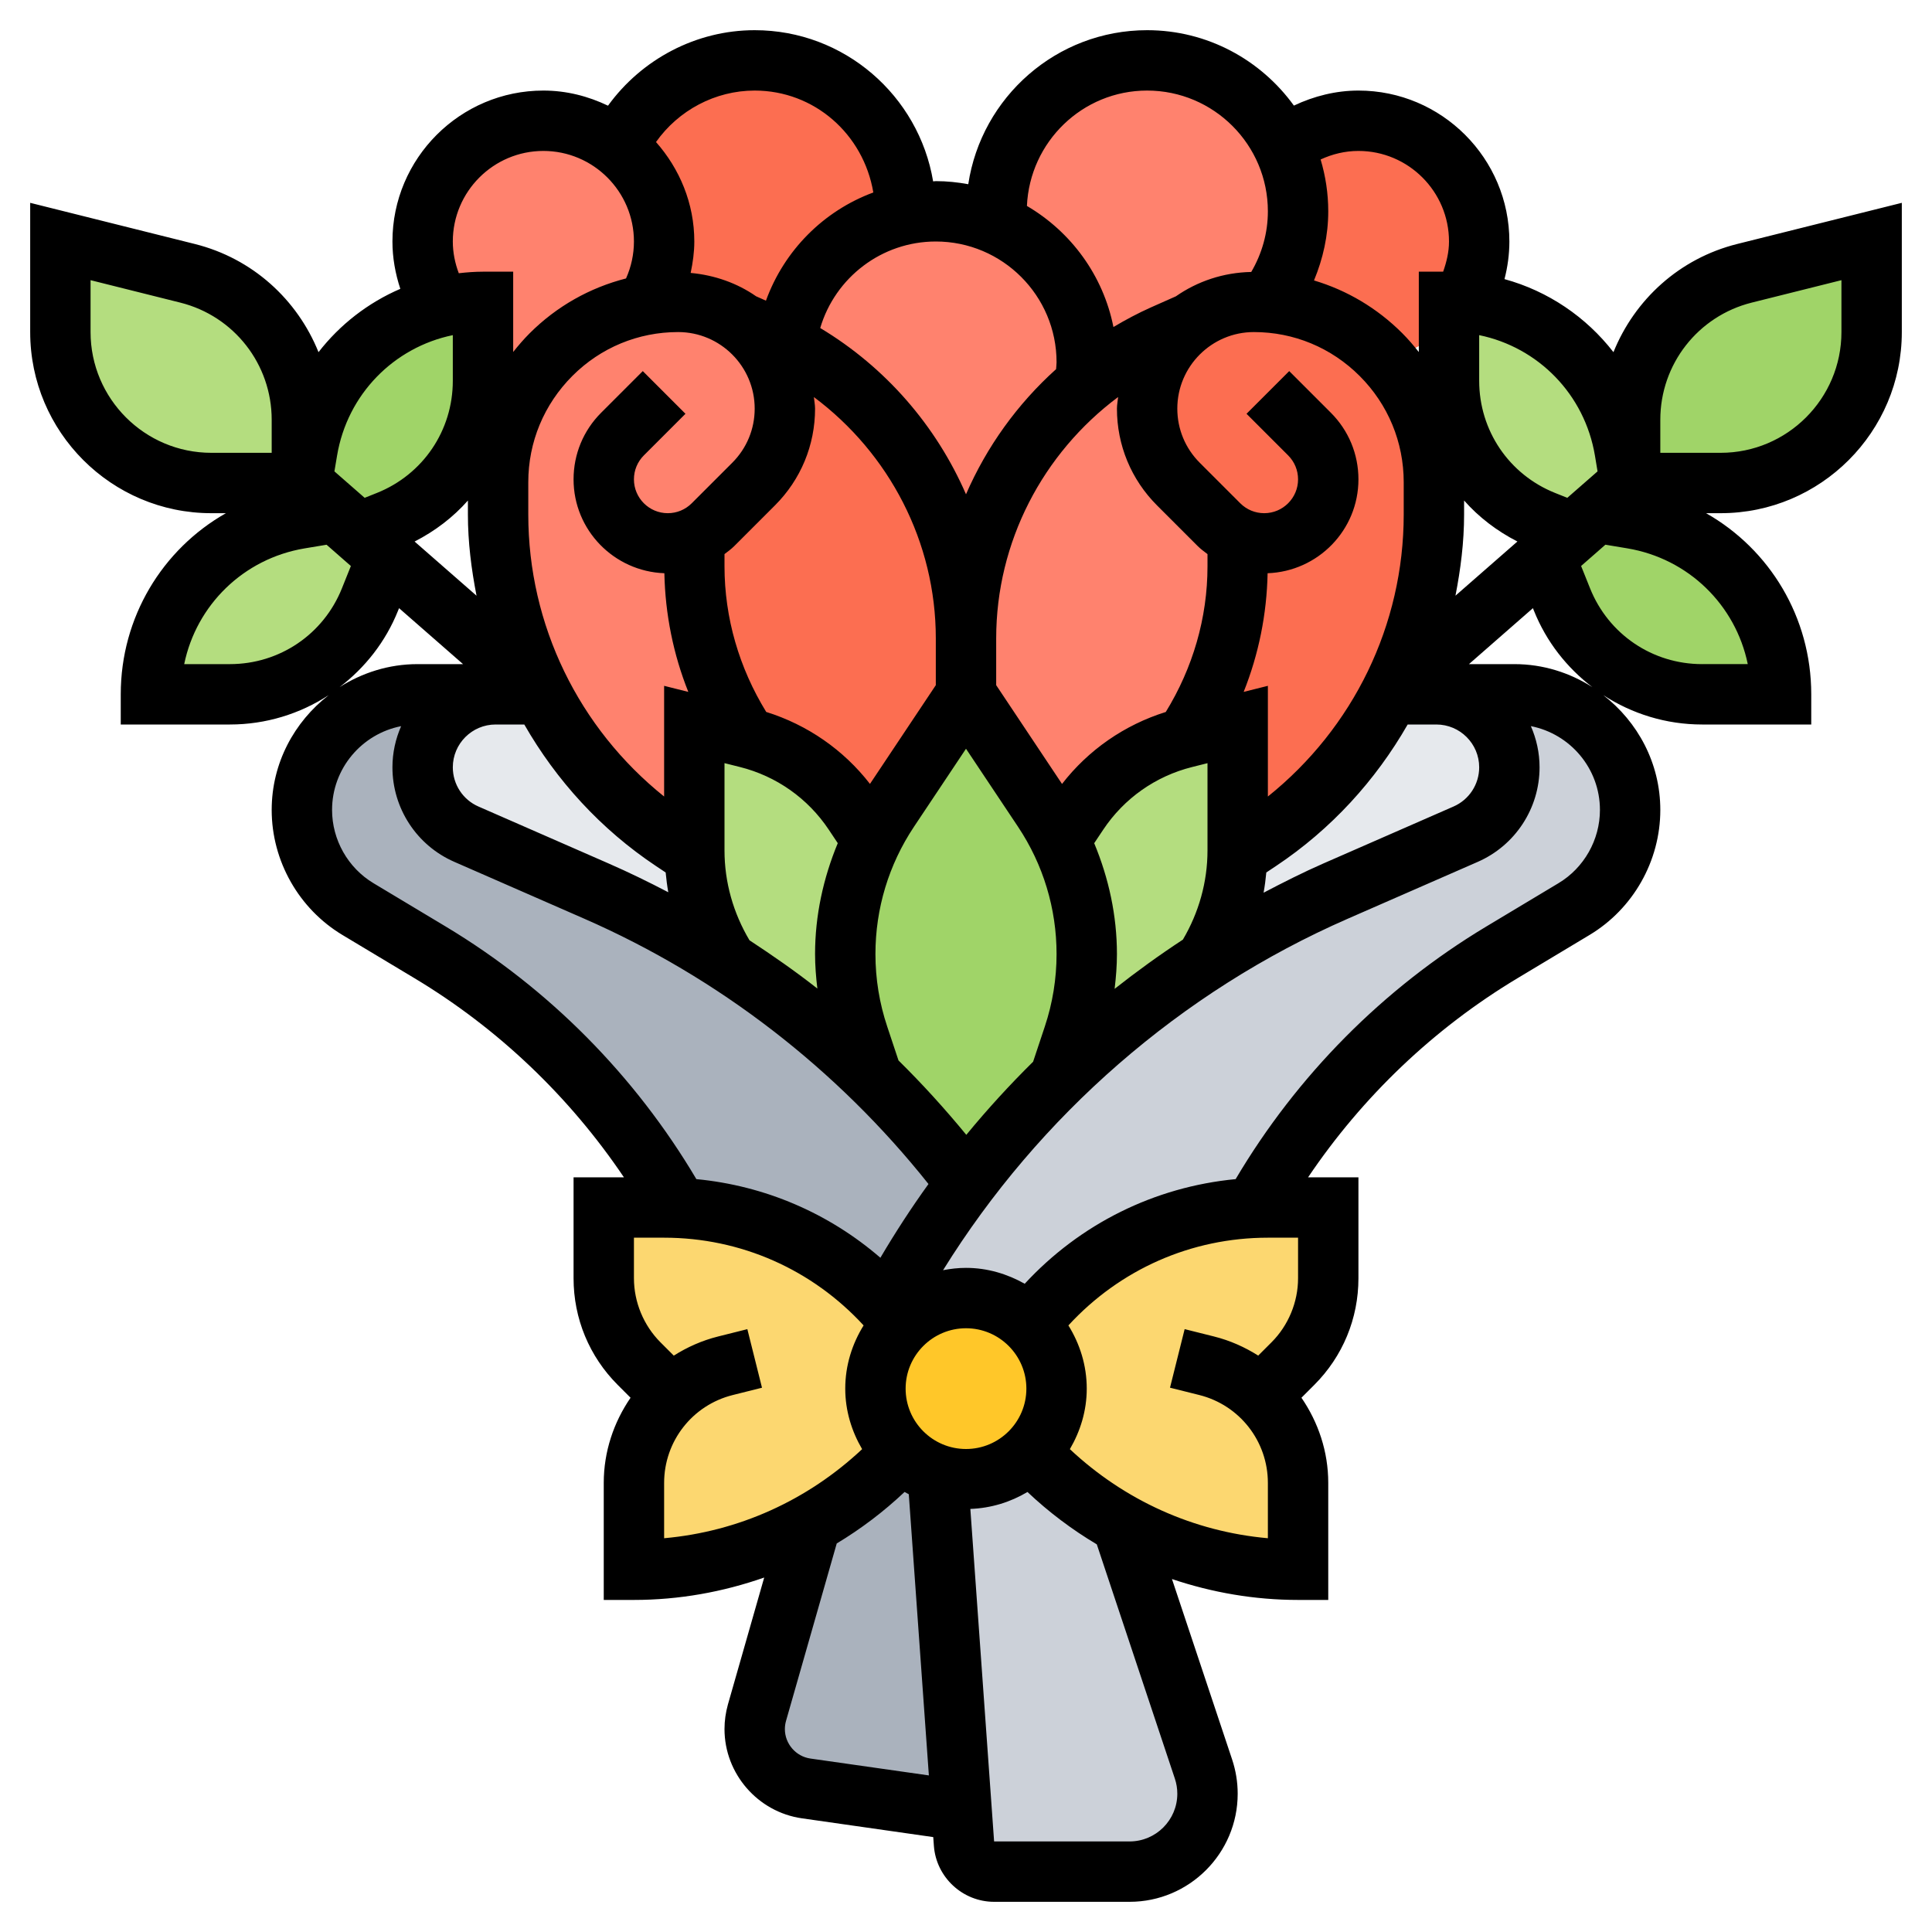 <svg id="_x33_0"  enable-background="new 0 0 64 64"  viewBox="0 0 64 64"  xmlns="http://www.w3.org/2000/svg"><g><g><g><path d="m33.02 7.42c1.75.78 2.98 2.54 2.98 4.58 0 .24-.02.47-.05.7-2.46 2.06-3.95 5.13-3.95 8.45 0-4.14-2.32-7.9-5.96-9.78.27-2.13 1.88-3.85 3.96-4.27.32-.07.66-.1 1-.1.72 0 1.4.15 2.02.42z" fill="#ff826e"/></g><g><circle cx="45" cy="8" fill="#fc6e51" r="4"/></g><g><circle cx="18" cy="8" fill="#ff826e" r="4"/></g><g><path d="m38.53 11.1c-.94.42-1.81.96-2.58 1.6.03-.23.05-.46.05-.7 0-2.04-1.23-3.8-2.98-4.58-.01-.14-.02-.28-.02-.42 0-2.76 2.24-5 5-5 1.99 0 3.72 1.17 4.52 2.86.31.65.48 1.37.48 2.14 0 1.13-.38 2.18-1.01 3.02-.15-.01-.3-.02-.45-.02-.79 0-1.52.26-2.11.71l-.01-.01z" fill="#ff826e"/></g><g><path d="m30 7.1c-2.08.42-3.69 2.14-3.96 4.27-.19-.09-.38-.18-.57-.27l-.89-.4-.01.01c-.59-.45-1.32-.71-2.11-.71l-1.05.1v-.01c.37-.6.59-1.32.59-2.09 0-1.27-.59-2.41-1.52-3.14.8-1.69 2.52-2.86 4.52-2.86 2.76 0 5 2.24 5 5z" fill="#fc6e51"/></g><g><path d="m32 21.15v1.85l-2.56 3.83c-.21.32-.4.65-.56.99l-.59-.89c-.83-1.24-2.09-2.13-3.54-2.49l-.04-.01c-1.11-1.67-1.71-3.64-1.71-5.67v-.95c.23-.1.44-.25.62-.43l1.34-1.34c.67-.67 1.04-1.57 1.04-2.5 0-.98-.4-1.86-1.04-2.5-.12-.13-.25-.24-.39-.33l.01-.01.89.4c.19.09.38.18.57.27 3.64 1.88 5.96 5.64 5.96 9.78z" fill="#fc6e51"/></g><g><path d="m41.71 27.86-.71.47h-.01c.01-.05.01-.11.01-.16v-4.17l-1.71.43c1.11-1.67 1.71-3.64 1.71-5.67v-.95c-.23-.1-.44-.25-.62-.43l-1.34-1.34c-.67-.67-1.04-1.57-1.04-2.5 0-.98.4-1.86 1.04-2.5.12-.12.25-.23.39-.33.59-.45 1.32-.71 2.11-.71.15 0 .3.01.45.02 1.41.1 2.75.72 3.75 1.72l.01.01c1.12 1.12 1.75 2.64 1.75 4.22v1.07c0 2.08-.49 4.08-1.4 5.87-.01.03-.03.06-.05.09-.99 1.93-2.47 3.62-4.34 4.86z" fill="#fc6e51"/></g><g><path d="m38.53 11.1.89-.4.01.01c-.14.1-.27.21-.39.33-.64.64-1.04 1.52-1.04 2.5 0 .93.37 1.83 1.04 2.5l1.34 1.34c.18.18.39.33.62.43v.95c0 2.03-.6 4-1.71 5.67l-.04.01c-1.45.36-2.71 1.25-3.54 2.49l-.59.89c-.16-.34-.35-.67-.56-.99l-2.56-3.83v-1.85c0-3.32 1.49-6.39 3.95-8.45.77-.64 1.64-1.18 2.58-1.6z" fill="#ff826e"/></g><g><path d="m23 24v4.17c0 .05 0 .11.01.16h-.01l-.71-.47c-1.87-1.24-3.35-2.93-4.34-4.86-.02-.03-.04-.06-.05-.09-.91-1.79-1.4-3.8-1.4-5.87v-1.07c0-1.58.63-3.1 1.75-4.22l.01-.01c.86-.86 1.96-1.43 3.15-1.64l1.05-.1c.79 0 1.52.26 2.11.71.14.09.27.2.39.33.64.64 1.04 1.52 1.04 2.5 0 .93-.37 1.83-1.04 2.5l-1.34 1.34c-.18.18-.39.33-.62.43v.95c0 2.03.6 4 1.71 5.67z" fill="#ff826e"/></g><g><path d="m10 13.9v2.1h-3c-2.76 0-5-2.24-5-5v-3l4.21 1.05c2.23.56 3.79 2.56 3.79 4.85z" fill="#b4dd7f"/></g><g><path d="m11.88 17.65.93.81-.55 1.4c-.76 1.9-2.6 3.14-4.65 3.14h-2.61c0-1.44.52-2.78 1.4-3.82.88-1.03 2.11-1.76 3.53-2l1.19-.2z" fill="#b4dd7f"/></g><g><path d="m54 16-1.12.98-.76.67-.98-.39c-1.9-.76-3.14-2.6-3.14-4.65v-2.61c.15 0 .3.01.45.02 1.27.09 2.44.59 3.37 1.38 1.03.88 1.76 2.11 2 3.53z" fill="#b4dd7f"/></g><g><path d="m16 12.61c0 2.05-1.24 3.89-3.14 4.65l-.98.39-.76-.67-1.12-.98.18-1.07c.24-1.42.97-2.65 2-3.53.03-.02.05-.04 2.45-1.23.44-.11.9-.17 1.37-.17z" fill="#a0d468"/></g><g><path d="m57 16h-3v-2.1c0-2.29 1.56-4.29 3.79-4.85l4.21-1.05v3c0 2.76-2.24 5-5 5z" fill="#a0d468"/></g><g><path d="m54.07 17.18c1.42.24 2.65.97 3.53 2 .88 1.04 1.4 2.38 1.4 3.82h-2.61c-2.05 0-3.89-1.24-4.65-3.14l-.55-1.4.93-.81.76-.67z" fill="#a0d468"/></g><g><path d="m36 31.6c0 .93-.15 1.85-.44 2.72l-.44 1.32.01.01c-1.13 1.08-2.18 2.26-3.13 3.52-.95-1.25-1.99-2.43-3.12-3.52l-.44-1.33c-.29-.87-.44-1.79-.44-2.72 0-1.31.3-2.61.88-3.78.16-.34.35-.67.56-.99l2.56-3.83 2.56 3.83c.21.32.4.65.56.99.58 1.17.88 2.47.88 3.78z" fill="#a0d468"/></g><g><path d="m39.94 31.82c-1.73 1.11-3.34 2.39-4.81 3.83l-.01-.01.44-1.32c.29-.87.44-1.79.44-2.72 0-1.31-.3-2.61-.88-3.78l.59-.89c.83-1.24 2.09-2.13 3.54-2.49l.04-.01 1.71-.43v4.17c0 .05 0 .11-.01.16-.02 1.24-.39 2.45-1.05 3.49z" fill="#b4dd7f"/></g><g><path d="m28.29 26.93.59.89c-.58 1.17-.88 2.47-.88 3.78 0 .93.15 1.85.44 2.72l.44 1.33c-1.47-1.44-3.09-2.72-4.82-3.83-.66-1.04-1.03-2.25-1.05-3.49-.01-.05-.01-.11-.01-.16v-4.17l1.71.43.04.01c1.45.36 2.71 1.25 3.54 2.49z" fill="#b4dd7f"/></g><g><path d="m23 28.33h.01c.02 1.24.39 2.45 1.05 3.49-1.36-.87-2.8-1.64-4.3-2.3l-4.31-1.89c-.88-.38-1.45-1.25-1.45-2.21 0-.67.27-1.28.71-1.71.43-.44 1.04-.71 1.71-.71h1.53c.99 1.93 2.47 3.62 4.34 4.86z" fill="#e6e9ed"/></g><g><path d="m47.58 23c.67 0 1.28.27 1.71.71.44.43.71 1.04.71 1.71 0 .96-.57 1.83-1.45 2.21l-4.31 1.89c-1.5.66-2.94 1.43-4.3 2.3.66-1.04 1.03-2.25 1.05-3.49h.01l.71-.47c1.87-1.24 3.35-2.93 4.34-4.86z" fill="#e6e9ed"/></g><g><path d="m31.06 48.85.79 11.13-5.15-.74c-.97-.14-1.7-.97-1.7-1.96 0-.19.03-.37.08-.55l1.78-6.25c.98-.54 1.88-1.22 2.68-2.02l.34-.34c.33.33.73.58 1.18.72z" fill="#aab2bd"/></g><g><path d="m32 39.17c-.97 1.28-1.85 2.65-2.62 4.08-1.78-1.94-4.26-3.11-6.9-3.23v-.01c-1.96-3.48-4.8-6.4-8.23-8.46l-2.39-1.43c-1.15-.7-1.86-1.94-1.86-3.29 0-1.05.43-2.01 1.12-2.71.7-.69 1.66-1.12 2.71-1.12h2.59c-.67 0-1.28.27-1.71.71-.44.43-.71 1.04-.71 1.71 0 .96.57 1.83 1.45 2.21l4.31 1.89c1.5.66 2.94 1.43 4.3 2.3 1.73 1.11 3.35 2.39 4.82 3.83 1.13 1.09 2.17 2.27 3.12 3.52z" fill="#aab2bd"/></g><g><path d="m31.06 48.84c.29.11.61.16.94.16.83 0 1.58-.34 2.12-.88l.34.34c.81.81 1.72 1.5 2.71 2.04l2.7 8.1c.09.27.13.54.13.82 0 1.42-1.16 2.58-2.58 2.58h-4.49c-.52 0-.96-.41-1-.93l-.08-1.09-.79-11.13z" fill="#ccd1d9"/></g><g><path d="m32 43c-.82 0-1.56.33-2.1.86-.16-.21-.34-.41-.52-.61.77-1.43 1.65-2.8 2.62-4.08.95-1.26 2-2.44 3.13-3.52 1.47-1.44 3.08-2.72 4.81-3.83 1.36-.87 2.8-1.64 4.3-2.3l4.31-1.89c.88-.38 1.45-1.25 1.45-2.21 0-.67-.27-1.28-.71-1.71-.43-.44-1.04-.71-1.71-.71h2.59c1.05 0 2.01.43 2.71 1.12.69.7 1.12 1.66 1.12 2.71 0 1.35-.71 2.59-1.86 3.29l-2.39 1.43c-3.43 2.06-6.27 4.98-8.23 8.46v.01c-2.91.13-5.62 1.54-7.42 3.84-.54-.53-1.28-.86-2.1-.86z" fill="#ccd1d9"/></g><g><path d="m29.38 43.25c.18.2.36.4.52.61-.56.54-.9 1.3-.9 2.14 0 .83.34 1.58.88 2.12l-.34.34c-.8.8-1.7 1.48-2.68 2.02-.4.22-.81.42-1.24.6-1.45.6-3.02.92-4.62.92v-2.88c0-1.12.47-2.15 1.24-2.88l-.01-.01-1.06-1.06c-.75-.75-1.17-1.77-1.17-2.83v-2.34h2c.16 0 .32 0 .48.02 2.64.12 5.12 1.29 6.9 3.23z" fill="#fcd770"/></g><g><path d="m41.77 46.24c.77.74 1.23 1.77 1.23 2.88v2.88c-2.06 0-4.06-.53-5.83-1.5-.99-.54-1.9-1.23-2.71-2.04l-.34-.34c.54-.54.88-1.29.88-2.12 0-.84-.34-1.6-.9-2.14 1.8-2.3 4.51-3.71 7.42-3.84.16-.02.32-.02.48-.02h2v2.34c0 1.06-.42 2.08-1.17 2.83l-1.06 1.06z" fill="#fcd770"/></g><g><path d="m34.12 48.12c-.54.54-1.29.88-2.12.88-.33 0-.65-.05-.94-.16-.45-.14-.85-.39-1.18-.72-.54-.54-.88-1.29-.88-2.12 0-.84.34-1.6.9-2.14.54-.53 1.28-.86 2.1-.86s1.56.33 2.1.86c.56.54.9 1.3.9 2.14 0 .83-.34 1.58-.88 2.12z" fill="#ffc729"/></g></g><path d="m57.544 8.083c-1.91.478-3.394 1.842-4.096 3.583-.903-1.164-2.162-2.023-3.61-2.42.105-.405.162-.824.162-1.246 0-2.757-2.243-5-5-5-.743 0-1.472.182-2.138.498-1.091-1.51-2.861-2.498-4.862-2.498-3.003 0-5.49 2.219-5.925 5.102-.35-.064-.708-.102-1.075-.102-.03 0-.059.008-.089.008-.475-2.837-2.941-5.008-5.911-5.008-1.938 0-3.742.959-4.859 2.501-.651-.312-1.372-.501-2.141-.501-2.757 0-5 2.243-5 5 0 .538.095 1.065.261 1.568-1.069.461-2 1.183-2.71 2.098-.701-1.741-2.185-3.105-4.095-3.583l-5.456-1.364v4.281c0 3.309 2.691 6 6 6h.484c-2.107 1.195-3.484 3.448-3.484 6v1h3.615c1.196 0 2.322-.354 3.273-.972-1.14.884-1.888 2.252-1.888 3.803 0 1.688.899 3.275 2.345 4.142l2.388 1.433c2.77 1.662 5.136 3.924 6.935 6.594h-1.668v3.343c0 1.335.52 2.591 1.464 3.535l.424.424c-.556.811-.888 1.78-.888 2.821v3.877h1c1.494 0 2.944-.263 4.315-.742l-1.201 4.202c-.075.268-.114.542-.114.818 0 1.477 1.102 2.747 2.563 2.956l4.352.622.021.288c.075 1.04.951 1.856 1.995 1.856h4.488c1.975 0 3.581-1.606 3.581-3.581 0-.385-.062-.765-.184-1.133l-1.993-5.978c1.33.447 2.733.692 4.177.692h1v-3.877c0-1.041-.332-2.01-.888-2.821l.424-.424c.944-.944 1.464-2.199 1.464-3.535v-3.343h-1.668c1.799-2.67 4.165-4.932 6.935-6.594l2.387-1.433c1.447-.867 2.346-2.454 2.346-4.142 0-1.551-.748-2.919-1.888-3.803.952.618 2.078.972 3.273.972h3.615v-1c0-2.552-1.377-4.805-3.484-6h.484c3.309 0 6-2.691 6-6v-4.281zm-4.709 7.014.086.518-1.002.876-.406-.162c-1.526-.611-2.513-2.069-2.513-3.714v-1.513c1.952.401 3.496 1.958 3.835 3.995zm-3.835 10.321c0 .563-.333 1.073-.85 1.299l-4.308 1.885c-.676.296-1.333.629-1.984.97.04-.222.069-.445.09-.67l.317-.211c1.835-1.222 3.305-2.841 4.366-4.691h.95c.783 0 1.419.636 1.419 1.418zm-15 20.582c0 1.103-.897 2-2 2s-2-.897-2-2 .897-2 2-2 2 .897 2 2zm-1.99-8.407c-.707-.861-1.455-1.684-2.246-2.464l-.373-1.121c-.26-.776-.391-1.585-.391-2.404 0-1.505.441-2.963 1.276-4.216l1.724-2.585 1.724 2.585c.835 1.253 1.276 2.711 1.276 4.216 0 .819-.131 1.628-.39 2.404l-.387 1.163c-.779.769-1.517 1.576-2.213 2.422zm-18.276-19.654c.68-.348 1.278-.805 1.766-1.358v.462c0 .916.114 1.812.286 2.691zm8.73-6.939c1.398 0 2.536 1.138 2.536 2.536 0 .677-.264 1.314-.743 1.793l-1.343 1.343c-.212.211-.493.328-.793.328-.618 0-1.121-.503-1.121-1.121 0-.3.117-.581.328-.793l1.379-1.379-1.414-1.414-1.379 1.379c-.589.589-.914 1.373-.914 2.207 0 1.683 1.34 3.049 3.008 3.11.028 1.358.296 2.685.793 3.931l-.801-.201v3.667c-2.827-2.267-4.5-5.678-4.5-9.344v-1.067c0-1.329.518-2.578 1.464-3.525.935-.935 2.178-1.45 3.5-1.45zm14.575 2.152c-.011.129-.039.252-.039.384 0 1.211.472 2.351 1.329 3.207l1.343 1.343c.102.102.216.184.328.27v.402c0 1.715-.488 3.371-1.382 4.827-1.366.427-2.562 1.255-3.437 2.384l-2.181-3.272v-1.549c0-3.195 1.544-6.133 4.039-7.996zm4.497-2.152c1.322 0 2.565.515 3.507 1.457.939.94 1.457 2.189 1.457 3.518v1.067c0 3.665-1.673 7.077-4.5 9.344v-3.667l-.802.201c.497-1.246.766-2.573.793-3.931 1.669-.061 3.009-1.427 3.009-3.11 0-.834-.325-1.618-.914-2.207l-1.379-1.379-1.414 1.414 1.379 1.379c.211.212.328.493.328.793 0 .618-.503 1.121-1.121 1.121-.3 0-.581-.117-.793-.328l-1.343-1.343c-.479-.479-.743-1.116-.743-1.793 0-1.398 1.138-2.536 2.536-2.536zm-10.536 11.697-2.181 3.271c-.875-1.129-2.071-1.957-3.437-2.384-.894-1.456-1.382-3.112-1.382-4.827v-.402c.112-.086.227-.168.328-.27l1.343-1.343c.857-.856 1.329-1.995 1.329-3.206 0-.131-.028-.255-.039-.383 2.495 1.862 4.039 4.8 4.039 7.995zm-14.582 1.303h.95c1.061 1.85 2.531 3.469 4.366 4.691l.317.211c.021.22.048.438.087.655-.649-.339-1.308-.661-1.981-.955l-4.308-1.885c-.516-.225-.849-.735-.849-1.299 0-.782.636-1.418 1.418-1.418zm8.41 7.148c-.537-.901-.828-1.924-.828-2.977v-2.891l.507.127c1.209.302 2.256 1.04 2.947 2.077l.298.447c-.481 1.161-.752 2.4-.752 3.673 0 .384.031.764.076 1.143-.723-.569-1.479-1.094-2.248-1.599zm11.419-3.216.298-.447c.691-1.038 1.738-1.775 2.948-2.077l.507-.127v2.891c0 1.044-.287 2.059-.816 2.955-.778.51-1.531 1.055-2.261 1.63.046-.382.077-.766.077-1.153 0-1.273-.271-2.512-.753-3.672zm12.253-10.89v-.462c.488.553 1.086 1.01 1.766 1.358l-2.052 1.795c.172-.879.286-1.775.286-2.691zm-3.5-12.042c1.654 0 3 1.346 3 3 0 .345-.08.678-.194 1h-.806v2.662c-.171-.217-.352-.428-.55-.626-.828-.828-1.829-1.42-2.922-1.746.299-.721.472-1.489.472-2.29 0-.597-.09-1.172-.253-1.717.39-.18.811-.283 1.253-.283zm-7-2c2.206 0 4 1.794 4 4 0 .717-.195 1.401-.551 2.009-.926.018-1.784.311-2.496.807l-.827.367c-.431.192-.843.413-1.242.65-.339-1.71-1.408-3.157-2.866-4.011.095-2.121 1.837-3.822 3.982-3.822zm-3 9c0 .078-.012.152-.016.229-1.283 1.154-2.299 2.569-2.984 4.145-.987-2.27-2.663-4.208-4.829-5.508.493-1.67 2.036-2.866 3.829-2.866 2.206 0 4 1.794 4 4zm-10-9c1.971 0 3.603 1.436 3.93 3.376-1.644.607-2.952 1.917-3.557 3.584l-.326-.145c-.626-.436-1.369-.7-2.168-.774.072-.341.121-.688.121-1.041 0-1.267-.489-2.412-1.269-3.295.742-1.05 1.96-1.705 3.269-1.705zm-10 5c0-1.654 1.346-3 3-3s3 1.346 3 3c0 .425-.091.841-.262 1.224-1.196.305-2.296.92-3.195 1.819-.196.196-.374.404-.543.617v-2.66h-1c-.272 0-.538.021-.802.051-.126-.334-.198-.688-.198-1.051zm-3.835 7.097c.339-2.037 1.884-3.594 3.835-3.995v1.513c0 1.646-.987 3.103-2.514 3.714l-.406.162-1.002-.876zm-8.165-4.097v-1.719l2.97.743c1.784.446 3.03 2.041 3.03 3.88v1.096h-2c-2.206 0-4-1.794-4-4zm4.615 11h-1.513c.401-1.952 1.958-3.496 3.995-3.835l.721-.12.805.705-.295.736c-.61 1.527-2.068 2.514-3.713 2.514zm5.571-1.771.033-.083 2.12 1.854h-1.508c-.951 0-1.833.286-2.582.762.841-.642 1.523-1.499 1.937-2.533zm1.576 10.462-2.388-1.433c-.848-.508-1.374-1.438-1.374-2.427 0-1.375.986-2.522 2.288-2.776-.183.418-.288.878-.288 1.363 0 1.358.804 2.588 2.048 3.131l4.308 1.885c4.455 1.95 8.377 4.986 11.401 8.788-.568.788-1.098 1.603-1.593 2.443-1.71-1.477-3.822-2.387-6.096-2.605-2.03-3.427-4.886-6.317-8.306-8.369zm7.238 18.432c0-1.379.935-2.576 2.272-2.91l.97-.243-.485-1.94-.97.243c-.532.133-1.023.353-1.467.634l-.442-.442c-.558-.559-.878-1.332-.878-2.122v-1.343h1c2.544 0 4.907 1.056 6.608 2.906-.379.611-.608 1.324-.608 2.094 0 .734.213 1.413.559 2.005-1.814 1.701-4.1 2.732-6.559 2.951zm4.846 9.131c-.482-.069-.846-.489-.846-.976 0-.091.013-.183.038-.271l1.68-5.878c.8-.482 1.553-1.05 2.247-1.706.046.027.093.051.14.076l.665 9.314zm12.072.663c.055.163.082.332.082.502 0 .872-.709 1.581-1.581 1.581h-4.488l-.787-11.015c.691-.025 1.333-.228 1.892-.561.708.669 1.478 1.247 2.297 1.735zm3.082-7.961c-2.459-.219-4.745-1.25-6.559-2.951.346-.592.559-1.271.559-2.005 0-.77-.229-1.483-.608-2.094 1.701-1.85 4.064-2.906 6.608-2.906h1v1.343c0 .79-.32 1.563-.878 2.121l-.442.442c-.444-.281-.934-.501-1.467-.634l-.97-.243-.485 1.94.971.243c1.336.335 2.271 1.532 2.271 2.911zm9.625-21.698-2.388 1.433c-3.42 2.052-6.276 4.942-8.305 8.369-2.688.257-5.152 1.481-6.987 3.466-.578-.325-1.235-.526-1.945-.526-.26 0-.513.029-.76.077 3.178-5.118 7.867-9.22 13.404-11.642l4.307-1.884c1.245-.545 2.049-1.774 2.049-3.133 0-.485-.105-.945-.288-1.364 1.302.255 2.288 1.402 2.288 2.777 0 .989-.526 1.919-1.375 2.427zm-1.456-7.258h-1.508l2.119-1.854.033.083c.414 1.035 1.096 1.892 1.937 2.534-.748-.477-1.63-.763-2.581-.763zm6.216 0c-1.646 0-3.103-.987-3.714-2.515l-.295-.736.805-.705.721.12c2.037.339 3.594 1.884 3.995 3.835h-1.512zm4.615-11c0 2.206-1.794 4-4 4h-2v-1.096c0-1.838 1.246-3.434 3.03-3.88l2.97-.743z"/></g></svg>